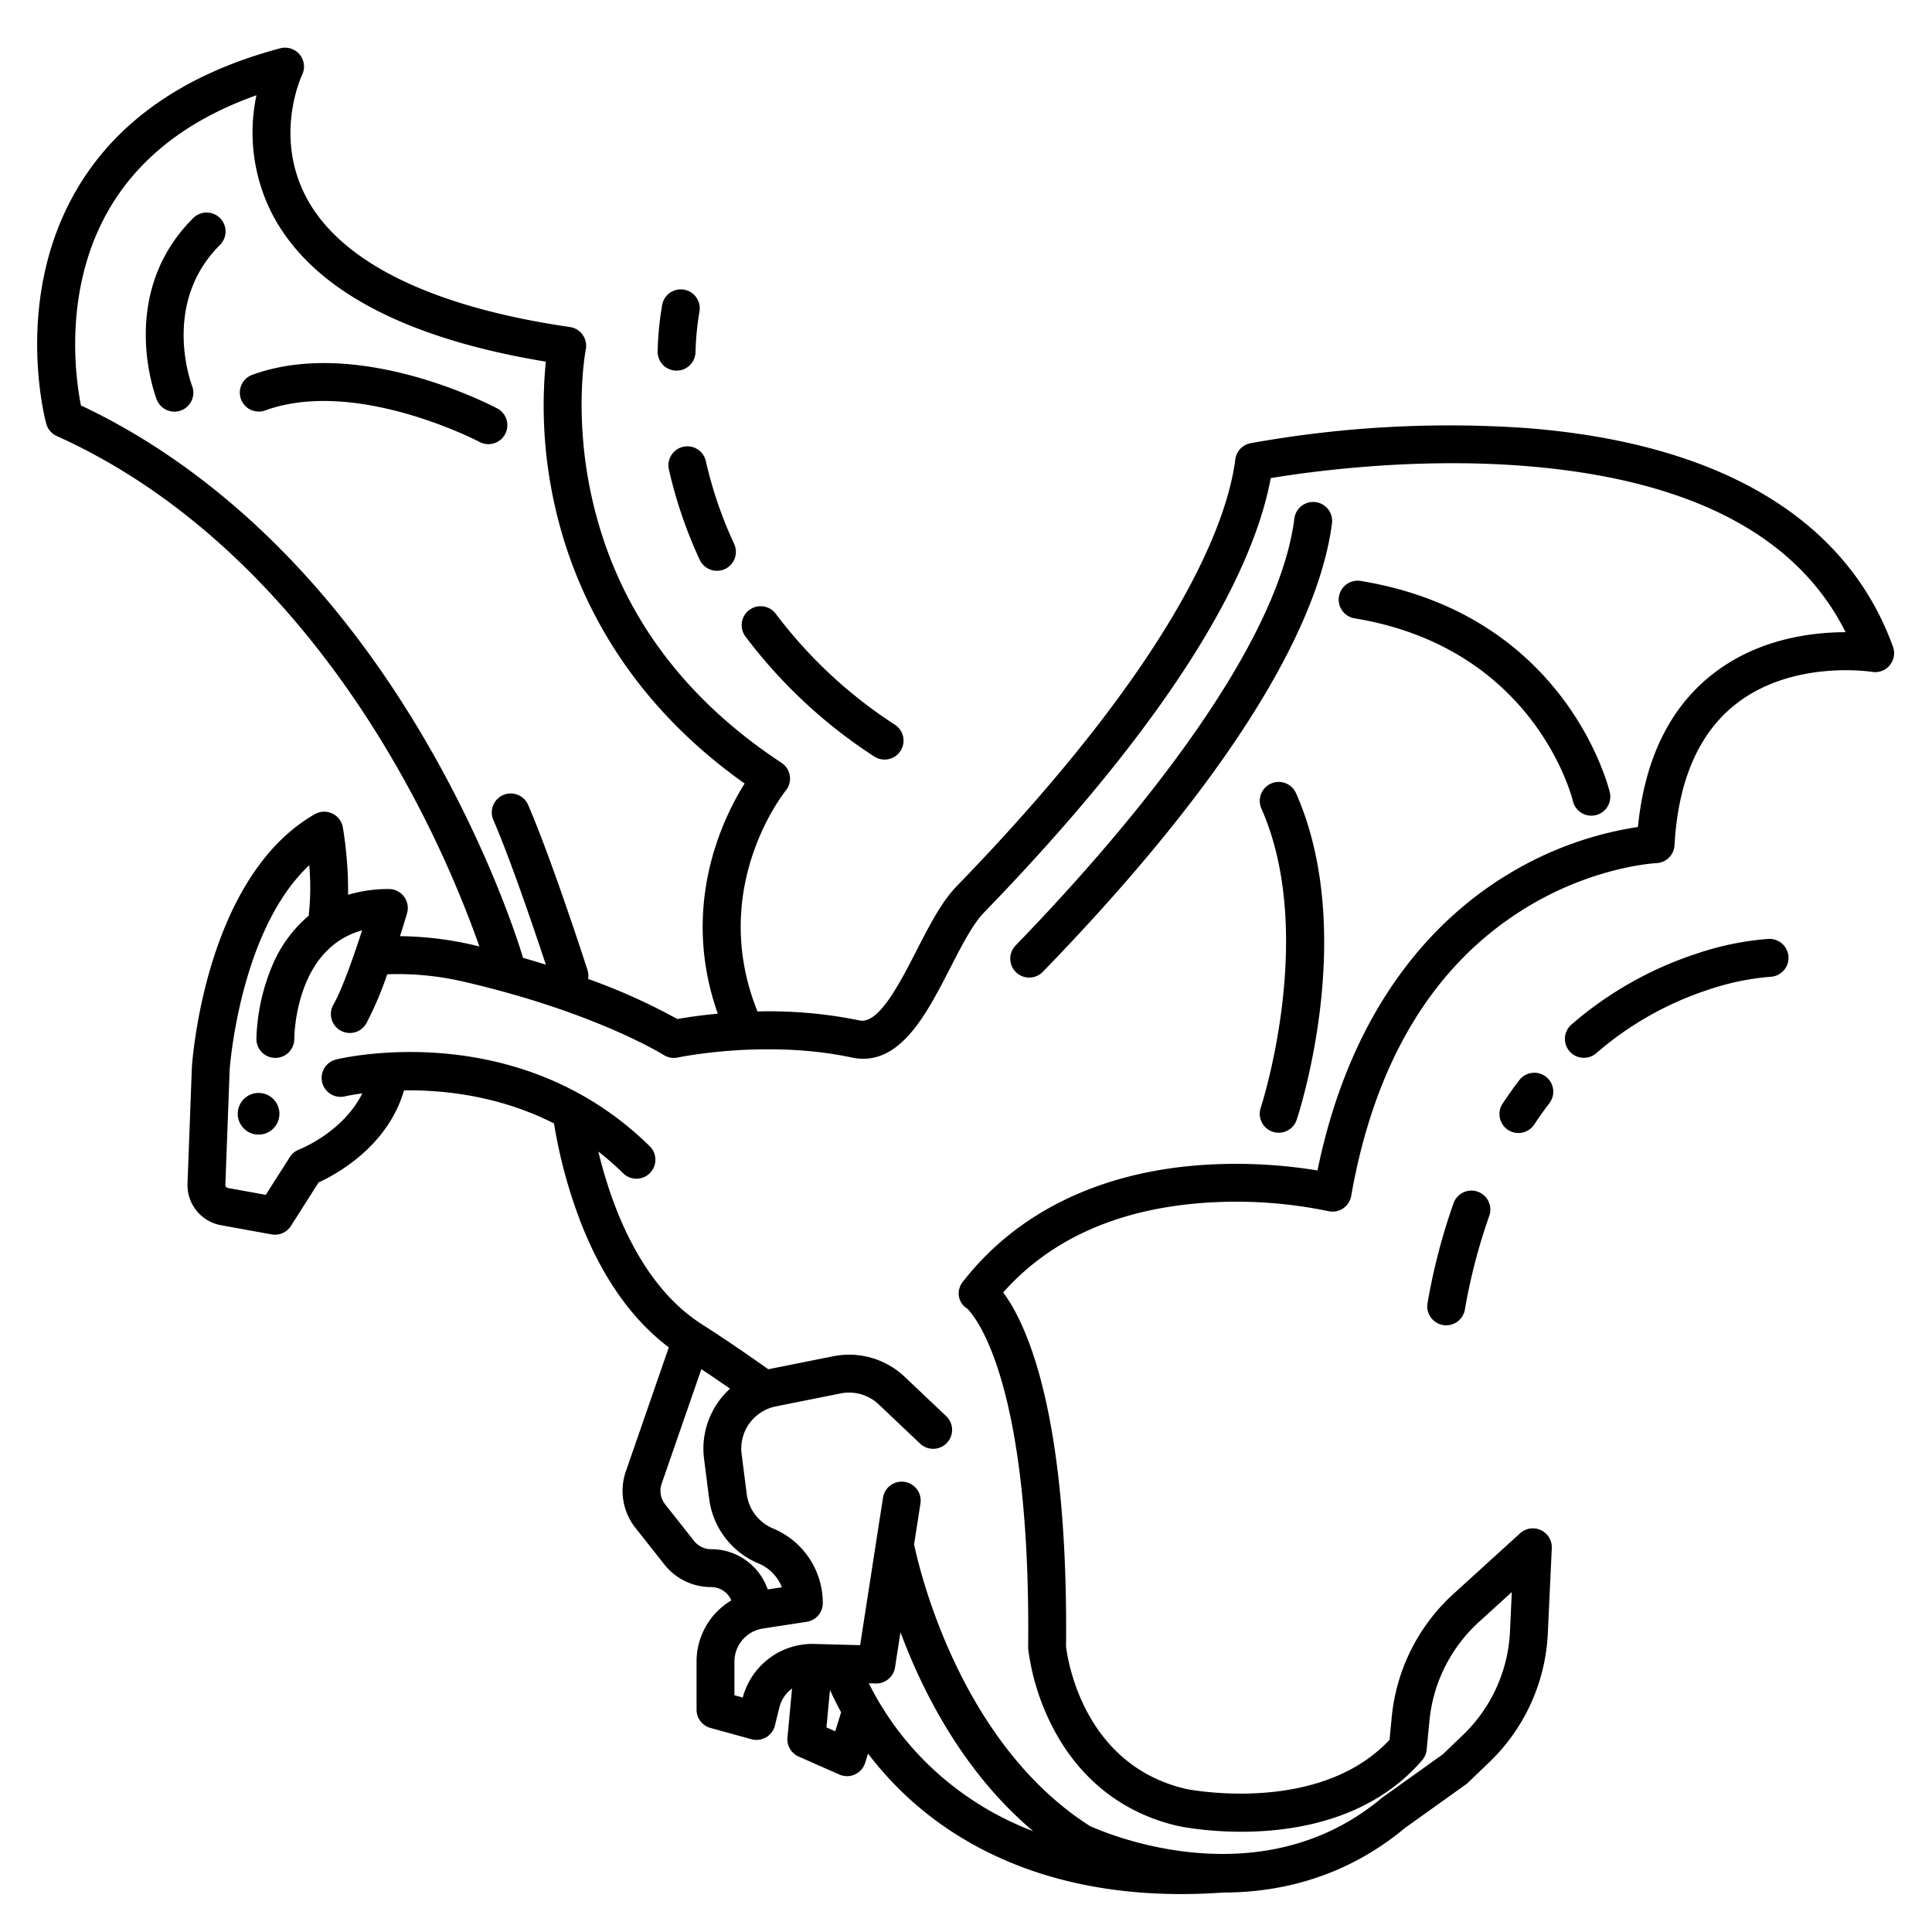 <?xml version="1.0" encoding="UTF-8" standalone="no"?>
<svg
   xmlns:dc="http://purl.org/dc/elements/1.1/"
   xmlns:cc="http://creativecommons.org/ns#"
   xmlns:rdf="http://www.w3.org/1999/02/22-rdf-syntax-ns#"
   xmlns:svg="http://www.w3.org/2000/svg"
   xmlns="http://www.w3.org/2000/svg"
   xmlns:sodipodi="http://sodipodi.sourceforge.net/DTD/sodipodi-0.dtd"
   xmlns:inkscape="http://www.inkscape.org/namespaces/inkscape"
   id="Layer_1"
   height="52"
   viewBox="0 0 52 52"
   width="52"
   data-name="Layer 1"
   version="1.1"
   sodipodi:docname="dragon.svg"
   inkscape:version="0.92.4 (5da689c313, 2019-01-14)">
  <defs
     id="defs31" />
  <sodipodi:namedview
     pagecolor="#ffffff"
     bordercolor="#666666"
     borderopacity="1"
     objecttolerance="10"
     gridtolerance="10"
     guidetolerance="10"
     inkscape:pageopacity="0"
     inkscape:pageshadow="2"
     inkscape:window-width="1920"
     inkscape:window-height="1017"
     id="namedview29"
     showgrid="false"
     inkscape:zoom="7.375"
     inkscape:cx="44.670364"
     inkscape:cy="33.435243"
     inkscape:window-x="-8"
     inkscape:window-y="-8"
     inkscape:window-maximized="1"
     inkscape:current-layer="Layer_1" />
  <g
     id="g856"
     transform="matrix(0.102,0,0,0.102,-0.122,0.019)">
    <path
       id="path2"
       d="m 348.351,132.311 a 4.99,4.99 0 0 0 -5.6,4.322 c -4.742,36.883 -48.124,86.419 -73.561,112.664 a 5,5 0 0 0 7.181,6.96 c 58.206,-60.056 73.618,-97.507 76.3,-118.349 a 5,5 0 0 0 -4.32,-5.597 z"
       inkscape:connector-curvature="0" />
    <path
       id="path4"
       d="m 360.317,153.12 a 5,5 0 1 0 -1.627,9.866 c 47.117,7.773 57.171,46.635 57.577,48.285 a 5,5 0 0 0 9.721,-2.343 C 425.53,207.016 414.15,162 360.317,153.12 Z"
       inkscape:connector-curvature="0" />
    <path
       id="path6"
       d="m 336.591,206.569 a 5,5 0 0 0 -2.549,6.595 c 14.682,33.2 -0.024,78.519 -0.174,78.973 a 5,5 0 0 0 9.491,3.151 c 0.664,-2 16.089,-49.4 -0.173,-86.168 a 5,5 0 0 0 -6.595,-2.551 z"
       inkscape:connector-curvature="0" />
    <path
       id="path8"
       d="M 52.14,57.406 C 32.1,77.411 42.114,104.111 42.55,105.238 a 5,5 0 0 0 9.33,-3.6 C 51.545,100.755 43.837,79.816 59.204,64.479 A 5,5 0 1 0 52.14,57.402 Z"
       inkscape:connector-curvature="0" />
    <path
       id="path10"
       d="m 134.489,114.355 a 5,5 0 0 0 -2.07,-6.761 c -1.48,-0.786 -36.544,-19.125 -64.7,-8.859 a 5,5 0 0 0 3.424,9.395 c 23.908,-8.715 56.143,8.061 56.587,8.3 a 5,5 0 0 0 6.761,-2.07 z"
       inkscape:connector-curvature="0" />
    <path
       id="path12"
       d="m 384.772,317.242 a 161.814,161.814 0 0 0 -6.884,26.416 5,5 0 1 0 9.849,1.732 151.737,151.737 0 0 1 6.449,-24.777 5,5 0 0 0 -9.414,-3.371 z"
       inkscape:connector-curvature="0" />
    <path
       id="path14"
       d="m 402.071,284.875 c -1.491,1.947 -2.946,3.992 -4.324,6.08 a 5,5 0 1 0 8.343,5.51 c 1.251,-1.893 2.57,-3.748 3.92,-5.51 a 5,5 0 1 0 -7.939,-6.08 z"
       inkscape:connector-curvature="0" />
    <path
       id="path16"
       d="m 422.4,277.743 a 85.73,85.73 0 0 1 29.44,-16.72 68.027,68.027 0 0 1 16.42,-3.454 5.001,5.001 0 0 0 -0.194,-10 c -0.061,0 -0.124,0 -0.187,0 a 76.328,76.328 0 0 0 -19.158,3.946 95.684,95.684 0 0 0 -32.877,18.669 5,5 0 0 0 6.556,7.551 z"
       inkscape:connector-curvature="0" />
    <path
       id="path18"
       d="m 231.91,199.45 a 5,5 0 0 0 5.5,-8.351 123,123 0 0 1 -31.529,-29.356 5,5 0 0 0 -8.038,5.947 132.951,132.951 0 0 0 34.067,31.76 z"
       inkscape:connector-curvature="0" />
    <path
       id="path20"
       d="m 181.466,117.715 a 5,5 0 0 0 -3.766,5.985 118.632,118.632 0 0 0 8.167,23.888 5,5 0 0 0 9.06,-4.232 108.577,108.577 0 0 1 -7.475,-21.871 5,5 0 0 0 -5.986,-3.77 z"
       inkscape:connector-curvature="0" />
    <path
       id="path22"
       d="m 179.545,97.614 h 0.181 a 5,5 0 0 0 4.994,-4.814 75.644,75.644 0 0 1 1.043,-10.756 5,5 0 0 0 -9.8,-1.976 83.053,83.053 0 0 0 -1.234,12.374 5,5 0 0 0 4.816,5.172 z"
       inkscape:connector-curvature="0" />
    <path
       id="path24"
       d="m 403.894,112.763 a 294.868,294.868 0 0 0 -72.758,4.015 5,5 0 0 0 -3.973,4.264 c -2.036,15.831 -14.3,51.52 -73.559,112.665 -3.975,4.1 -7.185,10.359 -10.582,16.984 -4.447,8.671 -9.989,19.461 -15,18.39 a 118.887,118.887 0 0 0 -26.943,-2.373 c -12.972,-32.212 6.595,-57.2 7.469,-58.286 a 5,5 0 0 0 -1.134,-7.324 c -26.878,-17.7 -43.741,-41.363 -50.121,-70.332 -4.794,-21.761 -1.558,-38.56 -1.527,-38.719 a 5,5 0 0 0 -4.182,-5.939 C 115.284,80.838 91.266,69.084 82.135,52.116 73.42,35.916 80.621,20.199 80.923,19.555 a 5,5 0 0 0 -5.794,-6.994 c -25.245,6.717 -43.384,19.385 -53.917,37.652 -16.447,28.524 -8.176,60.072 -7.816,61.4 a 5,5 0 0 0 2.771,3.251 c 43.177,19.46 71.728,56.65 88.075,84.422 A 291.784,291.784 0 0 1 127.7,249.56 c -0.454,-0.108 -0.9,-0.217 -1.361,-0.324 a 89.05,89.05 0 0 0 -19.589,-2.39 c 1.066,-3.362 1.769,-5.759 1.852,-6.042 a 5,5 0 0 0 -4.8,-6.4 37.008,37.008 0 0 0 -10.752,1.52 103.479,103.479 0 0 0 -1.385,-17.8 5,5 0 0 0 -7.41,-3.464 C 55.4,231.2 51.958,279.418 51.826,281.463 c 0,0.046 -0.005,0.091 -0.006,0.136 l -1.136,30.31 -0.008,0.3 a 10.754,10.754 0 0 0 8.873,10.912 l 13.305,2.419 a 5,5 0 0 0 5.113,-2.235 l 7.311,-11.49 c 4.732,-2.159 18.195,-9.476 22.534,-24.282 10.593,-0.136 25.225,1.436 39.57,8.729 a 131.256,131.256 0 0 0 7.612,27.5 c 5.651,13.9 13.275,24.5 22.685,31.582 l -11.328,32.693 a 15.715,15.715 0 0 0 2.527,14.947 l 7.6,9.621 a 15.692,15.692 0 0 0 12.386,6 5.769,5.769 0 0 1 5.313,3.508 18.769,18.769 0 0 0 -9.177,16.208 v 12.631 a 5,5 0 0 0 3.673,4.821 l 10.827,2.977 a 5,5 0 0 0 6.181,-3.628 l 1.169,-4.759 a 8.874,8.874 0 0 1 3.349,-5 l -1.214,12.924 a 5,5 0 0 0 2.959,5.042 l 10.748,4.742 a 5,5 0 0 0 6.794,-3.094 l 0.758,-2.443 a 89.648,89.648 0 0 0 8.818,9.964 c 13.115,12.766 36.228,27.111 73.851,27.111 q 5.324,0 11.05,-0.4 c 15.019,-0.019 32.284,-3.97 48.064,-17.114 L 388,470.675 a 5.062,5.062 0 0 0 0.554,-0.46 l 5.557,-5.329 A 50.386,50.386 0 0 0 409.63,430.72 l 1.039,-22.386 a 5,5 0 0 0 -8.36,-3.93 l -17.565,15.983 a 50.491,50.491 0 0 0 -16.31,32.563 l -0.575,5.957 c -18.745,20.018 -53.382,13.025 -53.649,12.97 -27.311,-6.3 -31.352,-34.519 -31.711,-37.584 0.6,-61.693 -10.445,-85.172 -16.587,-93.432 12.352,-13.934 29.935,-21.87 52.334,-23.6 a 119.711,119.711 0 0 1 33.387,2.127 5,5 0 0 0 6.106,-3.992 c 6.223,-35.375 21.623,-60.889 45.774,-75.832 18.052,-11.17 34.581,-11.982 34.735,-11.989 a 5,5 0 0 0 4.807,-4.719 c 0.936,-16.86 6.281,-29.314 15.886,-37.017 15.045,-12.066 36.021,-8.772 36.223,-8.738 a 5,5 0 0 0 5.538,-6.63 C 488.477,136.67 455,116.716 403.894,112.763 Z M 113,194.453 C 82.948,143.288 47.65,118.6 22.557,106.8 21.126,99.621 17.797,76.156 29.875,55.21 37.787,41.484 50.883,31.331 68.868,24.95 a 47.153,47.153 0 0 0 4.374,31.75 c 10.344,19.4 34.549,32.361 71.981,38.545 a 119.667,119.667 0 0 0 2.2,37.221 c 4.541,21 16.98,50.523 50.262,74.1 -5.866,9.353 -17.064,32.447 -7.083,60.733 -4.807,0.444 -8.544,1.029 -10.676,1.408 a 159.387,159.387 0 0 0 -23.535,-10.574 4.942,4.942 0 0 0 -0.159,-2.31 c -0.379,-1.178 -9.362,-29 -15.652,-43.559 a 5,5 0 1 0 -9.179,3.966 c 4.623,10.7 10.982,29.522 13.829,38.13 -1.935,-0.6 -3.921,-1.2 -6.01,-1.8 -1.282,-4.26 -9.094,-28.951 -26.22,-58.107 z m 75.861,214.152 a 5.75,5.75 0 0 1 -4.539,-2.2 l -7.6,-9.621 a 5.755,5.755 0 0 1 -0.926,-5.477 l 10.47,-30.207 c 2.9,1.928 5.442,3.67 7.568,5.15 a 21.344,21.344 0 0 0 -6.86,18.486 l 1.362,10.63 a 21.411,21.411 0 0 0 12.754,16.889 l 0.365,0.155 a 11.311,11.311 0 0 1 6.069,6.239 l -3.717,0.572 -0.384,-0.92 a 15.741,15.741 0 0 0 -14.561,-9.696 z m 32.729,48.05 -2.317,-1.023 0.931,-9.905 c 0.753,1.691 1.724,3.69 2.941,5.907 z m 24.8,9.019 a 78.9,78.9 0 0 1 -15.935,-21.683 l 1.837,0.05 a 5.024,5.024 0 0 0 5.074,-4.231 l 1.443,-9.3 c 5.9,15.848 16.6,36.99 35.031,52.511 A 81.088,81.088 0 0 1 246.39,465.674 Z M 488.169,166.637 c -9.01,0 -23.421,1.768 -35.4,11.333 -11.093,8.855 -17.6,22.321 -19.365,40.063 a 92.926,92.926 0 0 0 -34.67,12.73 c -17.875,10.916 -40.713,33.232 -49.887,77.9 a 133.228,133.228 0 0 0 -31.061,-1.395 c -26.757,2 -48.348,12.61 -62.437,30.672 a 4.877,4.877 0 0 0 -1.124,3.905 4.621,4.621 0 0 0 2.13,3.225 c 1.165,1.072 16.892,16.981 16.145,89.42 a 4.842,4.842 0 0 0 0.023,0.525 62.07,62.07 0 0 0 6.2,20.094 c 7.053,13.956 18.546,23.125 33.321,26.534 1.71,0.362 42.054,8.594 64.42,-17.352 a 4.991,4.991 0 0 0 1.189,-2.784 l 0.733,-7.593 a 40.515,40.515 0 0 1 13.087,-26.127 l 8.647,-7.868 -0.479,10.341 a 40.429,40.429 0 0 1 -12.452,27.413 l -5.3,5.079 -15.836,11.311 c -0.1,0.074 -0.206,0.153 -0.3,0.235 -32.3,27.04 -73.681,8.86 -77.02,7.319 -34.336,-21.969 -44.978,-67.809 -46.329,-74.29 l 1.658,-10.686 a 5,5 0 1 0 -9.88,-1.533 l -6.024,38.823 -12.174,-0.326 a 19.018,19.018 0 0 0 -18.793,14.146 l -2.2,-0.605 v -8.821 a 8.842,8.842 0 0 1 7.54,-8.786 l 11.54,-1.776 a 5,5 0 0 0 4.239,-4.942 21.3,21.3 0 0 0 -12.927,-19.6 l -0.364,-0.155 a 11.367,11.367 0 0 1 -6.77,-8.967 l -1.364,-10.63 a 11.36,11.36 0 0 1 9.011,-12.542 l 17.145,-3.429 a 11.34,11.34 0 0 1 10.007,2.882 l 10.9,10.33 a 5,5 0 1 0 6.877,-7.259 l -10.9,-10.33 a 21.346,21.346 0 0 0 -18.845,-5.428 l -17.145,3.429 -1.378,-0.966 c -3.628,-2.545 -9.11,-6.391 -16.231,-10.949 -16.226,-10.385 -23.833,-31.395 -27.24,-45.517 a 74.186,74.186 0 0 1 6.545,5.72 5,5 0 0 0 7.012,-7.13 C 137.902,268.112 91.753,278.928 89.808,279.405 a 5,5 0 0 0 2.37,9.714 c 0.083,-0.019 1.756,-0.406 4.615,-0.793 -5.066,10.274 -16.536,14.769 -16.66,14.817 a 4.994,4.994 0 0 0 -2.466,2 l -6.338,9.96 -10,-1.818 a 0.805,0.805 0 0 1 -0.666,-0.812 l 1.136,-30.416 c 0.121,-1.656 2.933,-36.994 20.994,-53.93 a 65.443,65.443 0 0 1 -0.151,13.332 34.736,34.736 0 0 0 -9.634,13.241 53.7,53.7 0 0 0 -4.156,19.271 5,5 0 0 0 4.988,4.994 h 0.012 a 5,5 0 0 0 5,-4.982 c 0,-1.079 0.338,-23.835 17.894,-28.678 -2.2,6.814 -5.261,15.553 -7.542,19.545 a 5,5 0 1 0 8.681,4.962 91.031,91.031 0 0 0 5.488,-12.914 76.868,76.868 0 0 1 20.7,2.079 c 34.175,7.947 52.077,19.105 52.247,19.212 a 5.006,5.006 0 0 0 3.731,0.672 c 0.229,-0.049 23.206,-4.851 45.878,0 12.522,2.682 19.674,-11.286 25.991,-23.6 2.914,-5.682 5.927,-11.557 8.865,-14.588 54.947,-56.694 71.758,-93.244 75.721,-114.693 9.435,-1.581 37.186,-5.545 66.814,-3.225 43.526,3.406 72.033,18.16 84.885,43.889 z"
       inkscape:connector-curvature="0" />
    <circle
       id="circle26"
       r="5.5"
       cy="293.711"
       cx="69.429" />
  </g>
</svg>
